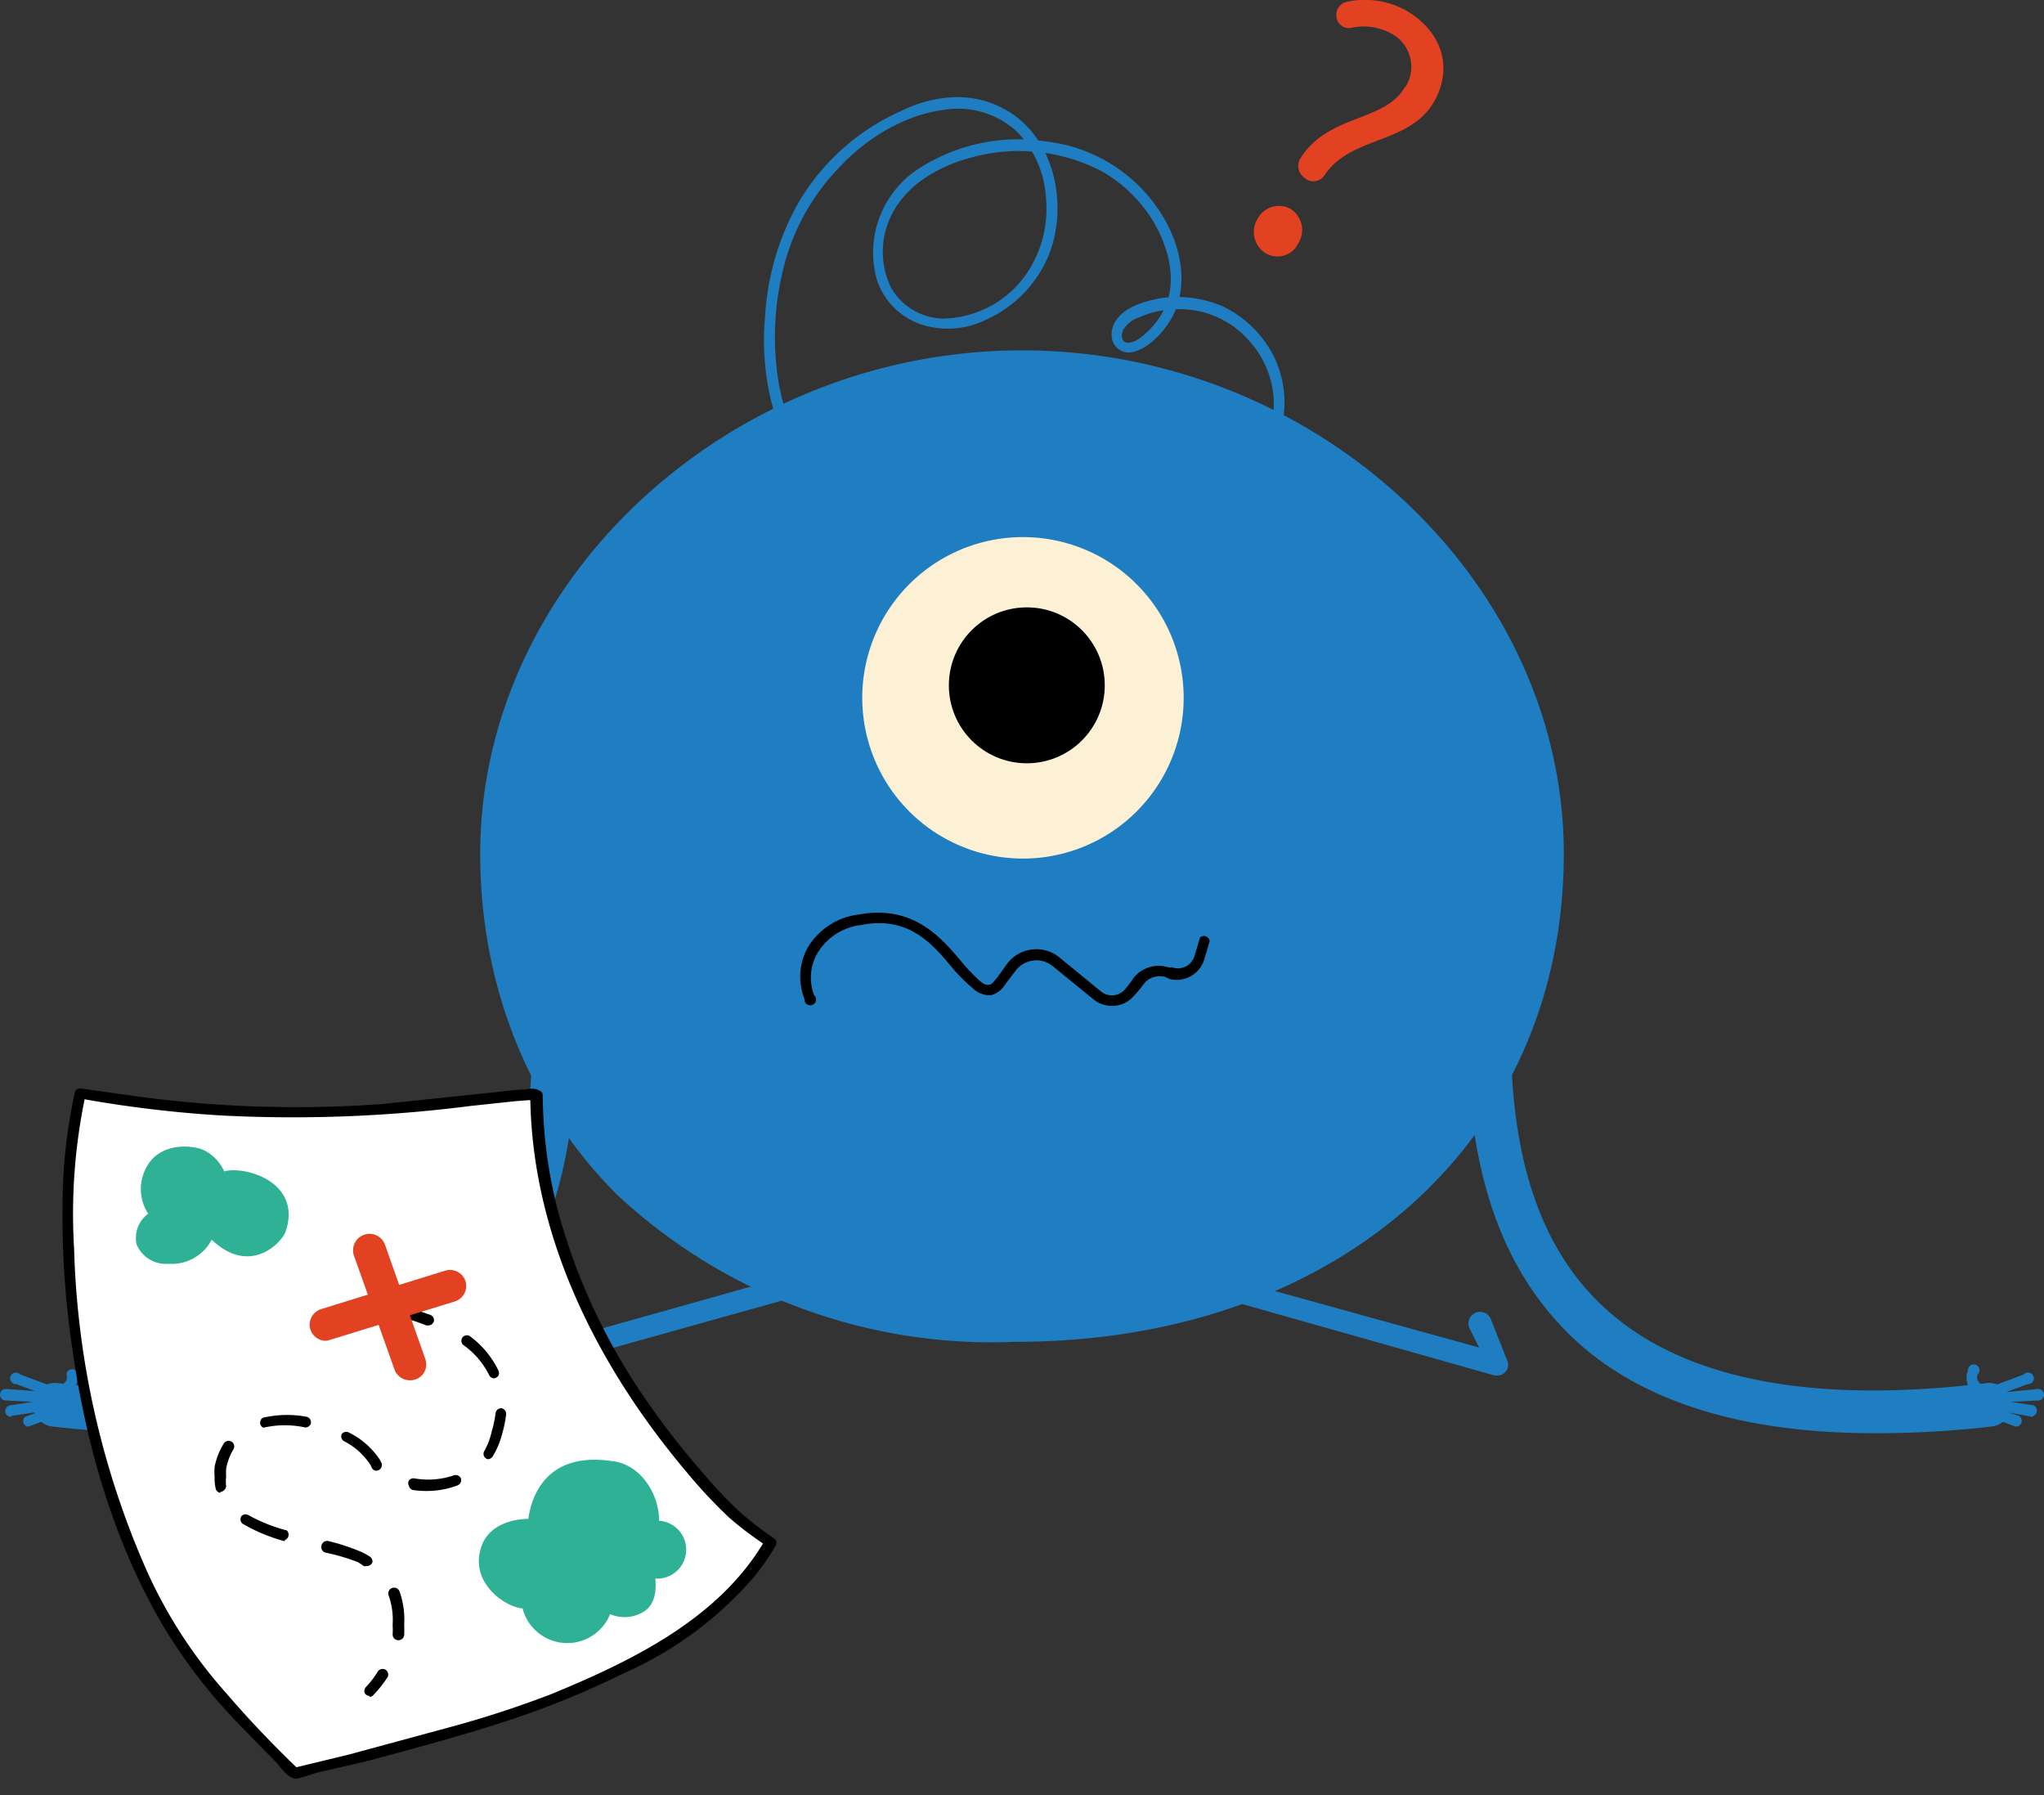 <svg xmlns="http://www.w3.org/2000/svg" viewBox="0 0 212.4 186.5">
  <rect x="0" y="0" width="212.4" height="186.5" fill="#333333" stroke="none"/>
  <g data-name="Group 32">
    <g data-name="Group 31">
      <path fill="#e24122" d="M130.7 22.7a2.5 2.5 0 0 1 3.4-1 2.6 2.6 0 0 1 .8 3.6 2.4 2.4 0 0 1-3.4 1 2.6 2.6 0 0 1-.8-3.6ZM146 9.1a3.9 3.9 0 0 0-1.4-5.6 5.9 5.9 0 0 0-4.2-.6 1.3 1.3 0 0 1-1.5-1 1.4 1.4 0 0 1 1-1.7 8.8 8.8 0 0 1 6.4 1c3.6 2.2 4.7 5.9 2.7 9.4-2.6 4.4-8.5 3.5-11.3 7.5a1.4 1.4 0 0 1-2 .5l-.1-.1a1.5 1.5 0 0 1-.5-2C138 11.8 144 12.7 146 9Z" data-name="Path 171"/>
    </g>
  </g>
  <g data-name="Group 35">
    <g data-name="Group 34" transform="translate(0 10.2)">
      <path fill="#1e7ec1" d="M155.6 132.7a1.1 1.1 0 0 1-.3 0l-30.4-8.6a1.1 1.1 0 0 1 .6-2.1l28.2 7.8-1-2a1.1 1.1 0 1 1 2.2-1l1.7 4.3a1.1 1.1 0 0 1-1 1.6Zm-102 0a1.1 1.1 0 0 1-1.1-1.6l1.8-4.3a1.1 1.1 0 1 1 2 1l-.8 2 28.1-7.9a1.1 1.1 0 0 1 .6 2.2l-30.4 8.5a1.1 1.1 0 0 1-.3 0Z" data-name="Path 172"/>
      <path fill="#1e7ec1" d="M106.2 26.2c-30.5 0-56.3 24-56.3 52.3 0 13.7 5 26.2 14.2 35.4a57 57 0 0 0 41.4 15.3h.8c33-.3 56.2-21.1 56.2-50.7 0-28.4-25.8-52.3-56.3-52.3Z" data-name="Path 173"/>
      <path fill="#fcf1d5" d="M106.2 45.6A16.7 16.7 0 1 0 123 62.3a16.7 16.7 0 0 0-16.7-16.7Z" data-name="Path 174"/>
      <circle cx="8.1" cy="8.1" r="8.1" data-name="Ellipse 3" transform="translate(98.6 52.9)"/>
      <g fill="#1e7ec1" data-name="Group 33">
        <path d="M17.6 138.7a103.7 103.7 0 0 1-12.2-.7 2.2 2.2 0 0 1 .6-4.5c18 2.2 31.3-.4 39.3-7.5 6.8-6 10-15.4 10-28.5a2.2 2.2 0 1 1 4.6 0c0 14.5-3.8 25-11.6 31.9-7 6.2-17.3 9.3-30.7 9.3Z" data-name="Path 175"/>
        <path d="M6.1 135a.6.6 0 0 1-.2-1 1.8 1.8 0 0 0 1-.8.8.8 0 0 0 0-.6.6.6 0 0 1 1-.4 2 2 0 0 1 0 1.5 2.9 2.9 0 0 1-1.6 1.3.6.6 0 0 1-.2 0Zm-1.5-.4a.6.6 0 0 1-.2 0l-2.7-1a.6.6 0 1 1 .4-1l2.7 1a.6.6 0 0 1-.2 1Z" data-name="Path 176"/>
        <path d="m4.6 135.5-4-.2a.6.6 0 0 1 0-1.2l4 .3a.6.6 0 0 1 0 1.1Z" data-name="Path 177"/>
        <path d="M1.2 137a.6.6 0 0 1-.1-1.2l3.2-.5a.6.6 0 0 1 .2 1.1l-3.3.5Z" data-name="Path 178"/>
        <path d="M2.8 138a.6.6 0 0 1-.2-1l2.2-.8a.6.6 0 1 1 .3 1L3 138a.6.6 0 0 1-.2 0ZM82.3 33.7l-.2-.2a5 5 0 0 1-.3-.5 11.1 11.1 0 0 1-.4-1.3 21.5 21.5 0 0 1-.7-3.7 29.4 29.4 0 0 1 .7-10.3 23 23 0 0 1 5.9-10.6C90 4.2 94 1.7 98.2 1.2a9 9 0 0 1 7.5 2.3 10.8 10.8 0 0 1 3 7 12 12 0 0 1-2 7.7 10.8 10.8 0 0 1-8.8 4.7 6.4 6.4 0 0 1-5.3-3.2 8.5 8.5 0 0 1-.5-6.2c1.2-4 5-6.3 8.7-7.3a18.6 18.6 0 0 1 13.7 1.4 14.9 14.9 0 0 1 5.4 5.3c1.4 2.4 2.3 5.5 1.4 8.2a7.5 7.5 0 0 1-1.8 2.9c-.5.5-1.5 1.5-2.4 1.4-.6-.1-.6-.8-.4-1.3a3 3 0 0 1 1.6-1.3 10.2 10.2 0 0 1 5.5-.8 9.6 9.6 0 0 1 6 3.2 9.8 9.8 0 0 1 1.2 11.6 11.5 11.5 0 0 1-6.1 4.5A32.6 32.6 0 0 1 115 43a60.8 60.8 0 0 1-11.3-.6A63.6 63.6 0 0 1 93 39.9a32.3 32.3 0 0 1-8.4-4 12.2 12.2 0 0 1-2.5-2.2c-.4-.5-1.2.3-.7.8a19 19 0 0 0 7 4.8 54 54 0 0 0 11.1 3.5A67 67 0 0 0 112 44a40.7 40.7 0 0 0 11.4-1.2c2.8-.8 5.8-2 7.7-4.4a10.9 10.9 0 0 0 1.4-11.3 11.5 11.5 0 0 0-5.5-5.5 12 12 0 0 0-6.5-.8c-1.6.3-3.7.9-4.6 2.4a2.5 2.5 0 0 0-.3 2 1.8 1.8 0 0 0 2 1.2c2-.4 3.9-2.7 4.6-4.5 1.1-2.9.5-6.1-.9-8.8a16.3 16.3 0 0 0-12.6-8.6 19 19 0 0 0-13.5 3 10.4 10.4 0 0 0-4.1 11.3 7.3 7.3 0 0 0 4.6 4.7 9 9 0 0 0 6.8-.5 12.6 12.6 0 0 0 6.6-7c2-5.5.2-12.7-5.4-15.2-3.2-1.5-6.9-1-10 .5A23.4 23.4 0 0 0 83 10.8a27.2 27.2 0 0 0-3.5 11.9 26.7 26.7 0 0 0 .8 9.4 7 7 0 0 0 1.2 2.4c.4.6 1.2-.2.7-.8Zm112.5 105c-13.4 0-23.7-3.1-30.7-9.3-7.8-7-11.6-17.4-11.6-32a2.2 2.2 0 1 1 4.5 0c0 13.2 3.3 22.6 10.1 28.6 8 7.1 21.2 9.7 39.3 7.5a2.2 2.2 0 0 1 .6 4.5 103.5 103.5 0 0 1-12.2.7Z" data-name="Path 179"/>
        <path d="M206.3 135a.5.5 0 0 1-.2 0 2.9 2.9 0 0 1-1.6-1.3 2 2 0 0 1 0-1.5.6.6 0 1 1 1 .4.8.8 0 0 0 0 .6 1.8 1.8 0 0 0 1 .8.6.6 0 0 1-.2 1Zm1.5-.4a.6.6 0 0 1-.2-1l2.7-1a.6.6 0 1 1 .4 1l-2.7 1a.6.6 0 0 1-.2 0Z" data-name="Path 180"/>
        <path d="M207.8 135.5a.6.6 0 0 1 0-1l4-.4a.6.6 0 0 1 0 1.2l-4 .2Z" data-name="Path 181"/>
        <path d="m211.2 137-3.3-.6a.6.6 0 0 1 .2-1.1l3.2.5a.6.6 0 0 1 0 1.1Z" data-name="Path 182"/>
        <path d="M209.6 138a.6.6 0 0 1-.2 0l-2.1-.8a.6.6 0 1 1 .3-1l2.2.7a.6.6 0 0 1-.2 1.1Z" data-name="Path 183"/>
      </g>
      <path d="M115.5 94.3a3 3 0 0 1-1.9-.7l-4.3-3.5a2.7 2.7 0 0 0-3.8.6l-1 1.3a2.6 2.6 0 0 1-1.5 1.2 2.6 2.6 0 0 1-2-.8 17.8 17.8 0 0 1-2-2c-2-2.4-4.5-5.5-9.5-4.5a6.1 6.1 0 0 0-4.6 3 5.1 5.1 0 0 0-.3 4.3.6.6 0 1 1-1 .4 6.3 6.3 0 0 1 .3-5.3 7.2 7.2 0 0 1 5.4-3.5c5.6-1 8.5 2.4 10.6 4.9a17.2 17.2 0 0 0 1.7 1.8c.4.4.8.7 1.2.6.3 0 .5-.4.8-.7l1-1.4a3.8 3.8 0 0 1 5.4-.8l4.4 3.6a1.8 1.8 0 0 0 2.4-.1 11.4 11.4 0 0 0 1-1.3 3.3 3.3 0 0 1 3.6-1.1h.4a1.8 1.8 0 0 0 2.3-1.1l.6-2a.6.6 0 0 1 1 .4l-.6 2a3 3 0 0 1-3.6 1.9l-.4-.2a2.1 2.1 0 0 0-2.3.8 12.4 12.4 0 0 1-1.2 1.4 2.9 2.9 0 0 1-2 .8Z" data-name="Path 184"/>
    </g>
  </g>
  <g data-name="Group 38">
    <g data-name="Group 37">
      <path fill="#fff" d="M55.7 113.8c0 13.2 6 26.3 14.3 36.6a46 46 0 0 0 9.6 9.6l.4.3c-4.7 8-13.7 12.6-22.4 16.1s-27 7.8-27 7.8-7.9-7.8-10.4-11.3a84.7 84.7 0 0 1-11.8-59.3 129 129 0 0 0 26.6 2c11-.6 20.4-2.3 20.7-1.8Z" data-name="Path 185"/>
      <path d="M55.1 113.7c.1 14.7 7 28.3 16.3 39.3a52.5 52.5 0 0 0 4.4 4.7 38.3 38.3 0 0 0 4 3l-.3-.7c-4.7 8.1-13.7 12.5-22.2 16a107.6 107.6 0 0 1-10.4 3.4l-10.7 2.9-5.8 1.4.6.1c-2.6-2.5-5.1-5.1-7.5-7.9a49.8 49.8 0 0 1-8.2-12.6 88.8 88.8 0 0 1-7.6-33.6 59.3 59.3 0 0 1 1.2-16l-.7.4a123.3 123.3 0 0 0 15 1.8 145.1 145.1 0 0 0 25.7-1l4.7-.5 1.3-.1h.5c.2 0 0 0-.1-.2.5.6 1.3-.2.8-.7-.3-.4-1.1-.3-1.5-.2-1.2 0-2.3.2-3.4.3l-11.5 1.2a122.6 122.6 0 0 1-25.5-.8l-5.7-.8a.6.6 0 0 0-.7.3 54.9 54.9 0 0 0-1.3 12 93 93 0 0 0 1 14.6c1.4 10 4.3 20.2 9.5 29a56.1 56.1 0 0 0 7.7 10l4.1 4.2c.4.5 1.2 1.6 2 1.6a18.6 18.6 0 0 0 2-.6L38 183c4.5-1.2 9-2.4 13.4-3.8a92.7 92.7 0 0 0 13.5-5.4 38 38 0 0 0 13.3-9.8 25.6 25.6 0 0 0 2.4-3.4.6.6 0 0 0-.2-.8 36.5 36.5 0 0 1-3.5-2.7 47.4 47.4 0 0 1-3.8-4 82.2 82.2 0 0 1-6.4-8.3 63.1 63.1 0 0 1-8.8-19.3 49 49 0 0 1-1.5-11.7c0-.7-1.2-.8-1.2 0Z" data-name="Path 186"/>
      <path d="M38.4 176.2a.6.6 0 0 1-.5-.3.6.6 0 0 1 .1-.6 10.2 10.2 0 0 0 1.3-1.7.6.6 0 0 1 .8-.1.6.6 0 0 1 .2.7 11.3 11.3 0 0 1-1.5 1.9.6.6 0 0 1-.4.2Zm3-5.8a.4.4 0 0 1-.1 0 .6.6 0 0 1-.5-.6 9 9 0 0 0 0-1 7.6 7.6 0 0 0-.4-3 .6.6 0 0 1 .3-.8.6.6 0 0 1 .8.3 8.7 8.7 0 0 1 .5 3.5 10.1 10.1 0 0 1 0 1.1.6.6 0 0 1-.7.5Zm-3.3-7.7a.6.6 0 0 1-.3 0 6.8 6.8 0 0 0-.6-.4 21.2 21.2 0 0 0-3.4-1 .6.6 0 0 1-.4-.7.6.6 0 0 1 .7-.5 21.4 21.4 0 0 1 3.6 1.2 7.8 7.8 0 0 1 .7.4.6.6 0 0 1 .3.6.6.6 0 0 1-.6.4Zm-8.5-2.6a.6.6 0 0 1-.1 0 18 18 0 0 1-4.3-1.8.6.6 0 0 1-.1-.8.6.6 0 0 1 .7-.1 16.9 16.9 0 0 0 4 1.6.6.6 0 0 1-.2 1Zm-6.7-5a.6.6 0 0 1-.5-.5 5.2 5.2 0 0 1-.1-1.2 6.5 6.5 0 0 1 0-1 7.2 7.2 0 0 1 1-2.5.6.6 0 0 1 .8-.1.6.6 0 0 1 .2.7 6 6 0 0 0-.8 2.1 5.4 5.4 0 0 0 0 .8 4.1 4.1 0 0 0 0 1 .6.6 0 0 1-.2.4.6.6 0 0 1-.4.2Zm21.2-.2a9.8 9.8 0 0 1-1.2-.1.6.6 0 0 1-.4-.4.6.6 0 0 1 0-.6.6.6 0 0 1 .6-.2 8.3 8.3 0 0 0 4-.3.6.6 0 0 1 .8.3.6.6 0 0 1-.3.7 9.1 9.1 0 0 1-3.5.6Zm-5-2.1a.6.6 0 0 1-.4-.2 3.2 3.2 0 0 1-.2-.4 7.2 7.2 0 0 0-2.8-2.5.6.6 0 0 1-.2-.7.6.6 0 0 1 .7-.2 8.2 8.2 0 0 1 3.3 2.9 2 2 0 0 0 .1.2.6.6 0 0 1 0 .6.6.6 0 0 1-.5.3Zm11.6-1.2a.6.6 0 0 1-.4-.3.6.6 0 0 1 0-.5 7.4 7.4 0 0 0 .8-2.1 11.5 11.5 0 0 0 .4-1.9.6.6 0 0 1 .6-.5.6.6 0 0 1 .5.6 12.5 12.5 0 0 1-.4 2 8.5 8.5 0 0 1-1 2.4.6.6 0 0 1-.5.3Zm-23.4-3.3a.6.6 0 0 1 0-1 11 11 0 0 1 4.6-.1.6.6 0 0 1 .4.7.6.6 0 0 1-.6.4 9.9 9.9 0 0 0-4.2 0 .6.6 0 0 1-.2 0Zm24-5.1a.6.6 0 0 1-.5-.4 8.5 8.5 0 0 0-2.7-3.1.6.6 0 0 1 0-.8.6.6 0 0 1 .7-.1 9.6 9.6 0 0 1 3 3.6.6.6 0 0 1 0 .5.6.6 0 0 1-.5.3Zm-6.8-5.5a.6.6 0 0 1-.2 0 30 30 0 0 0-2-.7h-.1a.6.6 0 0 1-.4-.7.6.6 0 0 1 .7-.4h.2l2 .7a.6.6 0 0 1 .4.6.6.6 0 0 1-.6.5Z" data-name="Path 187"/>
      <path fill="#e24122" d="M42.5 143.4a1.7 1.7 0 0 1-1.5-1.1l-4.2-11.8a1.7 1.7 0 0 1 1-2.2 1.7 1.7 0 0 1 2.2 1l4.2 11.9a1.7 1.7 0 0 1-.2 1.5 1.7 1.7 0 0 1-1.5.7Z" data-name="Path 188"/>
      <path fill="#e24122" d="M33.8 139.3a1.7 1.7 0 0 1-1.6-1.4 1.7 1.7 0 0 1 1.2-1.9l12.9-4a1.7 1.7 0 0 1 2.1 1.2 1.7 1.7 0 0 1-1.1 2l-13 4a1.7 1.7 0 0 1-.5.1Z" data-name="Path 189"/>
      <g data-name="Group 36">
        <path fill="#2fb195" d="M23.3 121.7a4.5 4.5 0 0 0-2.1-2.2c-1-.5-4.7-1-6.1 2a4.7 4.7 0 0 0 .3 4.6 3.1 3.1 0 0 0-1.2 3.2 3.3 3.3 0 0 0 3.3 2 4.7 4.7 0 0 0 4.5-2.5c4 3.8 7.3.3 7.7-.9 1.7-5.2-4.4-6.8-6.4-6.2Zm45.2 36.4c0-3-2-6-4.9-6.3-8-1.2-8.6 5.5-8.7 6-1 0-4.3.3-5 3.3-.9 3.5 2.7 5.9 4.4 6a4.8 4.8 0 0 0 9.1.6 3.8 3.8 0 0 0 3.7-.4c1.3-1 1-3 1-3.3a3 3 0 1 0 .4-6Z" data-name="Path 190"/>
      </g>
    </g>
  </g>
</svg>